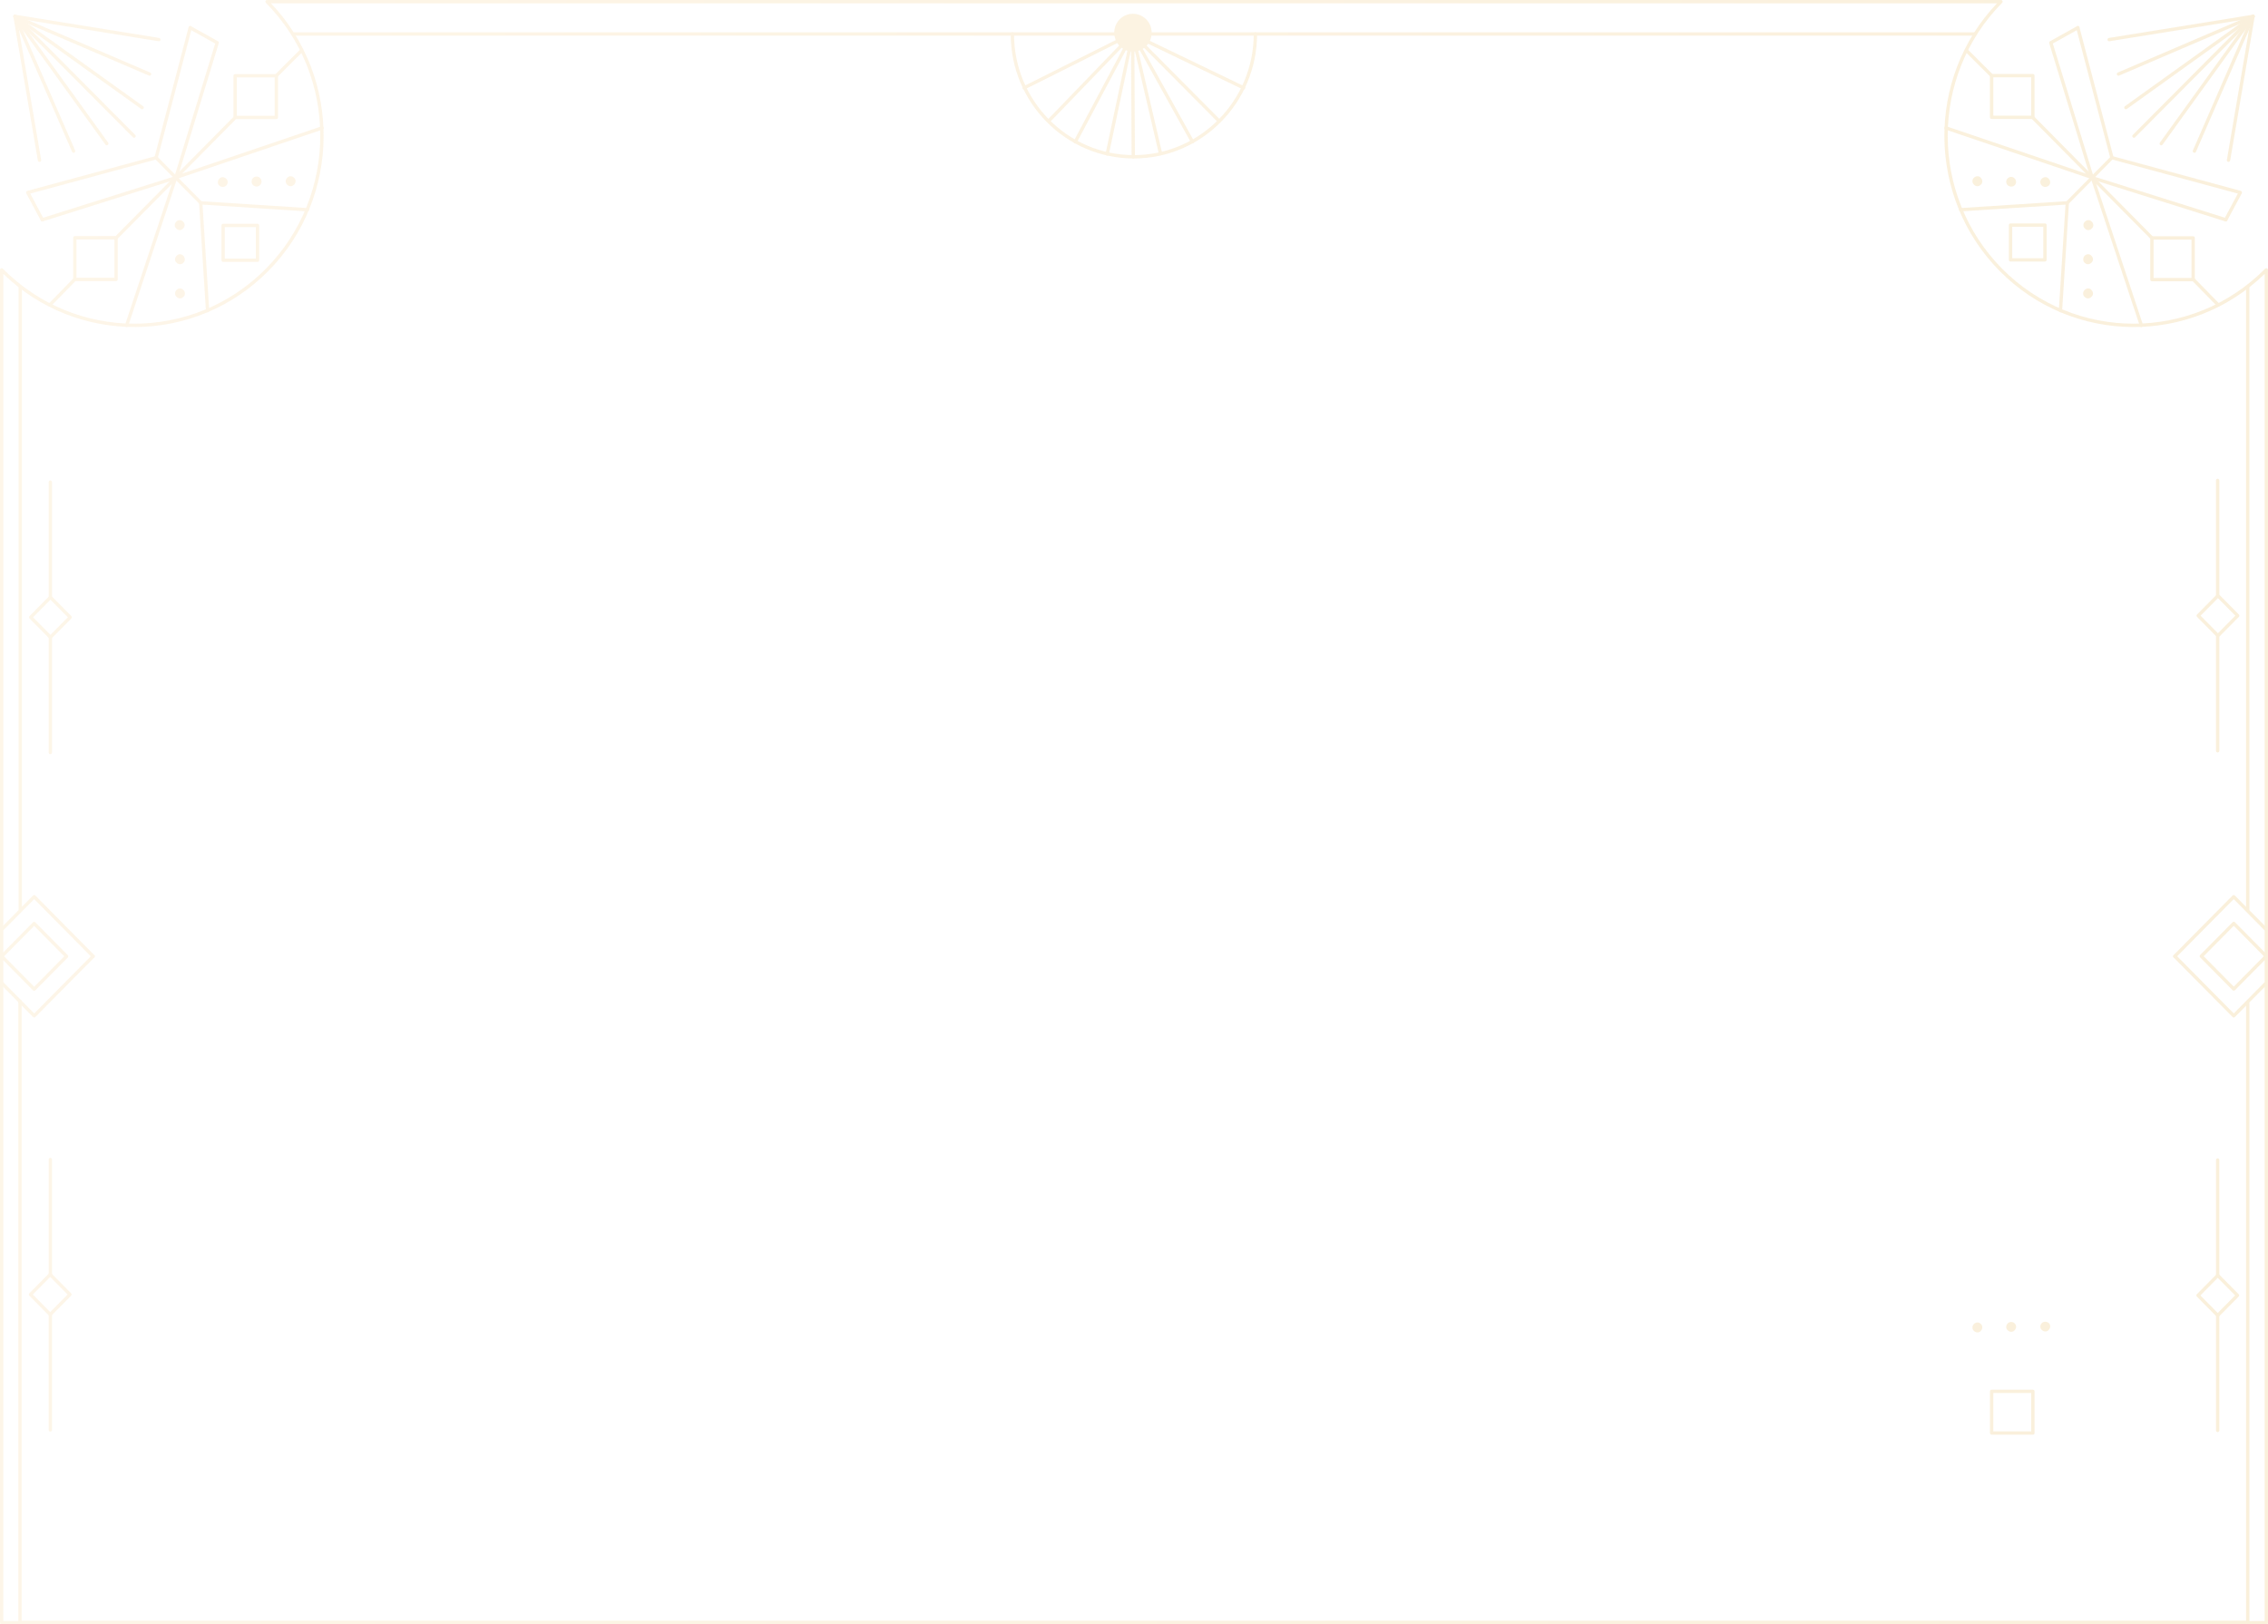 <svg width="1360" height="974" viewBox="0 0 1360 974" fill="none" xmlns="http://www.w3.org/2000/svg">
<g opacity="0.2">
<path fill-rule="evenodd" clip-rule="evenodd" d="M119.672 120.915C119.875 120.711 120.155 120.604 120.442 120.623L184.4 124.756C184.951 124.792 185.368 125.269 185.333 125.823C185.297 126.376 184.822 126.796 184.272 126.76L121.446 122.7L125.465 186.193C125.5 186.746 125.082 187.224 124.531 187.259C123.981 187.294 123.507 186.874 123.472 186.321L119.381 121.689C119.363 121.401 119.469 121.119 119.672 120.915Z" fill="url(#paint0_linear_3849_159763)"/>
<path fill-rule="evenodd" clip-rule="evenodd" d="M155.42 156.026C155.42 156.581 154.973 157.031 154.421 157.031H133.784C133.232 157.031 132.785 156.581 132.785 156.026V135.171C132.785 134.617 133.232 134.167 133.784 134.167H154.421C154.973 134.167 155.42 134.617 155.42 135.171V156.026ZM153.423 155.022V136.176H134.782V155.022H153.423Z" fill="url(#paint1_linear_3849_159763)"/>
<path fill-rule="evenodd" clip-rule="evenodd" d="M114.311 15.627C114.844 15.769 115.163 16.318 115.022 16.854L94.716 94.269L121.086 120.917C121.475 121.31 121.473 121.945 121.082 122.337C120.691 122.728 120.059 122.726 119.67 122.333L92.897 95.278C92.647 95.025 92.549 94.658 92.639 94.314L113.091 16.342C113.232 15.806 113.778 15.486 114.311 15.627Z" fill="url(#paint2_linear_3849_159763)"/>
<path fill-rule="evenodd" clip-rule="evenodd" d="M94.569 94.309C94.713 94.844 94.397 95.395 93.865 95.539L18.108 116.065L26.25 131.295C26.511 131.784 26.329 132.392 25.843 132.655C25.357 132.918 24.752 132.735 24.491 132.246L15.752 115.9C15.608 115.63 15.594 115.309 15.715 115.027C15.836 114.746 16.078 114.535 16.372 114.455L93.345 93.6C93.878 93.456 94.426 93.773 94.569 94.309Z" fill="url(#paint3_linear_3849_159763)"/>
<path fill-rule="evenodd" clip-rule="evenodd" d="M8.296 9.125C8.686 8.733 9.318 8.732 9.708 9.124L81.104 80.896C81.494 81.288 81.494 81.924 81.104 82.316C80.714 82.708 80.082 82.708 79.692 82.316L8.296 10.545C7.906 10.153 7.906 9.517 8.296 9.125Z" fill="url(#paint4_linear_3849_159763)"/>
<path fill-rule="evenodd" clip-rule="evenodd" d="M8.293 9.127C8.638 8.778 9.184 8.731 9.582 9.017L85.812 63.691C86.261 64.013 86.365 64.64 86.045 65.092C85.725 65.543 85.101 65.648 84.652 65.326L13.403 14.224L64.845 85.525C65.168 85.974 65.069 86.602 64.623 86.928C64.177 87.254 63.552 87.154 63.228 86.705L8.194 10.424C7.907 10.026 7.949 9.477 8.293 9.127Z" fill="url(#paint5_linear_3849_159763)"/>
<path fill-rule="evenodd" clip-rule="evenodd" d="M8.293 9.127C8.581 8.835 9.017 8.75 9.394 8.911L90.086 43.481C90.593 43.699 90.829 44.288 90.613 44.799C90.397 45.309 89.81 45.546 89.303 45.329L10.925 11.75L45.057 90.222C45.278 90.73 45.048 91.322 44.542 91.544C44.037 91.766 43.449 91.535 43.227 91.027L8.088 10.237C7.924 9.86 8.005 9.42 8.293 9.127Z" fill="url(#paint6_linear_3849_159763)"/>
<path fill-rule="evenodd" clip-rule="evenodd" d="M8.293 9.128C8.519 8.898 8.842 8.792 9.16 8.843L95.43 22.747C95.975 22.834 96.345 23.349 96.258 23.897C96.171 24.444 95.659 24.817 95.114 24.729L10.222 11.048L24.675 95.903C24.768 96.45 24.403 96.969 23.859 97.063C23.316 97.156 22.799 96.789 22.706 96.242L8.018 10.004C7.964 9.685 8.066 9.359 8.293 9.128Z" fill="url(#paint7_linear_3849_159763)"/>
<path d="M172.431 110.916C171.129 109.976 170.943 108.097 172.059 106.782C172.988 105.467 174.848 105.279 176.149 106.407C177.451 107.346 177.636 109.225 176.521 110.54C175.405 111.855 173.546 112.043 172.431 110.916Z" fill="url(#paint8_linear_3849_159763)"/>
<path d="M153.843 111.855C155.486 111.855 156.818 110.509 156.818 108.849C156.818 107.188 155.486 105.842 153.843 105.842C152.2 105.842 150.868 107.188 150.868 108.849C150.868 110.509 152.2 111.855 153.843 111.855Z" fill="url(#paint9_linear_3849_159763)"/>
<path d="M131.717 111.479C130.415 110.54 130.23 108.661 131.345 107.346C132.275 106.031 134.134 105.843 135.435 106.97C136.737 107.909 136.923 109.788 135.807 111.104C134.878 112.231 133.018 112.419 131.717 111.479Z" fill="url(#paint10_linear_3849_159763)"/>
<path d="M110.165 174.044C109.05 172.729 107.191 172.541 106.075 173.668C104.773 174.796 104.588 176.675 105.703 177.802C106.819 179.117 108.678 179.305 109.794 178.178C111.095 177.238 111.281 175.359 110.165 174.044Z" fill="url(#paint11_linear_3849_159763)"/>
<path d="M110.165 153.565C109.05 152.25 107.191 152.062 106.075 153.189C104.773 154.317 104.588 156.195 105.703 157.323C106.819 158.638 108.678 158.826 109.794 157.698C111.095 156.759 111.095 154.88 110.165 153.565Z" fill="url(#paint12_linear_3849_159763)"/>
<path d="M109.978 133.086C108.863 131.771 107.003 131.583 105.888 132.71C104.586 133.837 104.4 135.716 105.516 136.843C106.631 138.159 108.491 138.347 109.606 137.219C110.908 136.092 111.094 134.401 109.978 133.086Z" fill="url(#paint13_linear_3849_159763)"/>
<path fill-rule="evenodd" clip-rule="evenodd" d="M113.173 16.111C113.44 15.626 114.048 15.451 114.53 15.72L130.706 24.738C131.119 24.969 131.315 25.458 131.176 25.912L106.448 106.702C106.285 107.232 105.727 107.529 105.2 107.366C104.673 107.203 104.377 106.641 104.539 106.111L129.029 26.1L113.562 17.476C113.079 17.207 112.905 16.596 113.173 16.111Z" fill="url(#paint14_linear_3849_159763)"/>
<path fill-rule="evenodd" clip-rule="evenodd" d="M181.323 29.794C181.712 30.188 181.71 30.824 181.318 31.214L166.444 46.057C166.053 46.448 165.42 46.445 165.032 46.052C164.643 45.658 164.646 45.022 165.037 44.632L179.911 29.789C180.303 29.398 180.935 29.401 181.323 29.794Z" fill="url(#paint15_linear_3849_159763)"/>
<path fill-rule="evenodd" clip-rule="evenodd" d="M141.895 69.621C142.286 70.012 142.288 70.648 141.899 71.041L109.191 104.093L192.745 75.769C193.268 75.592 193.834 75.875 194.011 76.4C194.187 76.926 193.906 77.495 193.383 77.672L105.812 107.358C105.373 107.507 104.89 107.332 104.645 106.937C104.401 106.541 104.459 106.028 104.786 105.698L140.483 69.624C140.872 69.231 141.505 69.23 141.895 69.621Z" fill="url(#paint16_linear_3849_159763)"/>
<path fill-rule="evenodd" clip-rule="evenodd" d="M106.266 106.294C106.431 106.823 106.138 107.387 105.612 107.553L25.663 132.729C25.137 132.895 24.577 132.6 24.412 132.071C24.247 131.541 24.54 130.978 25.067 130.812L105.015 105.636C105.541 105.47 106.101 105.765 106.266 106.294Z" fill="url(#paint17_linear_3849_159763)"/>
<path fill-rule="evenodd" clip-rule="evenodd" d="M45.586 166.752C45.979 167.141 45.985 167.777 45.598 168.172L30.91 183.203C30.523 183.598 29.891 183.604 29.498 183.215C29.105 182.827 29.099 182.191 29.486 181.795L44.174 166.765C44.56 166.369 45.193 166.364 45.586 166.752Z" fill="url(#paint18_linear_3849_159763)"/>
<path fill-rule="evenodd" clip-rule="evenodd" d="M105.838 105.74C106.233 105.984 106.408 106.47 106.261 106.912L76.885 195.405C76.71 195.931 76.145 196.215 75.622 196.04C75.099 195.864 74.816 195.295 74.991 194.769L103.019 110.337L70.324 143.376C69.935 143.769 69.303 143.771 68.912 143.38C68.521 142.988 68.52 142.353 68.909 141.96L104.606 105.886C104.933 105.556 105.444 105.495 105.838 105.74Z" fill="url(#paint19_linear_3849_159763)"/>
<path fill-rule="evenodd" clip-rule="evenodd" d="M166.716 70.416C166.716 70.97 166.269 71.42 165.717 71.42H140.989C140.438 71.42 139.991 70.97 139.991 70.416V45.427C139.991 44.873 140.438 44.423 140.989 44.423H165.717C166.269 44.423 166.716 44.873 166.716 45.427V70.416ZM164.719 69.412V46.431H141.988V69.412H164.719Z" fill="url(#paint20_linear_3849_159763)"/>
<path fill-rule="evenodd" clip-rule="evenodd" d="M70.607 167.549C70.607 168.103 70.16 168.553 69.609 168.553H44.88C44.329 168.553 43.882 168.103 43.882 167.549V142.56C43.882 142.006 44.329 141.556 44.88 141.556H69.609C70.16 141.556 70.607 142.006 70.607 142.56V167.549ZM68.61 166.545V143.565H45.879V166.545H68.61Z" fill="url(#paint21_linear_3849_159763)"/>
<path fill-rule="evenodd" clip-rule="evenodd" d="M12.158 171.161C12.709 171.161 13.156 171.611 13.156 172.165V545.393C13.156 545.947 12.709 546.397 12.158 546.397C11.606 546.397 11.159 545.947 11.159 545.393V172.165C11.159 171.611 11.606 171.161 12.158 171.161Z" fill="url(#paint22_linear_3849_159763)"/>
<path fill-rule="evenodd" clip-rule="evenodd" d="M19.781 553.047C20.17 552.654 20.801 552.654 21.19 553.047L40.647 572.709C41.036 573.102 41.036 573.739 40.647 574.132L21.19 593.794C20.801 594.187 20.17 594.187 19.781 593.794L0.324 574.132C-0.065 573.739 -0.065 573.102 0.324 572.709L19.781 553.047ZM20.485 555.182L2.437 573.421L20.485 591.659L38.534 573.421L20.485 555.182Z" fill="url(#paint23_linear_3849_159763)"/>
<path fill-rule="evenodd" clip-rule="evenodd" d="M1340.18 593.727C1339.79 594.12 1339.16 594.12 1338.77 593.727L1319.31 574.065C1318.92 573.672 1318.92 573.035 1319.31 572.642L1338.77 552.98C1339.16 552.587 1339.79 552.587 1340.18 552.98L1359.64 572.642C1360.03 573.035 1360.03 573.672 1359.64 574.065L1340.18 593.727ZM1339.48 591.592L1357.52 573.354L1339.48 555.115L1321.43 573.353L1339.48 591.592Z" fill="url(#paint24_linear_3849_159763)"/>
<path fill-rule="evenodd" clip-rule="evenodd" d="M20.505 536.685C20.771 536.685 21.026 536.792 21.213 536.981L56.539 572.679C56.928 573.072 56.926 573.708 56.535 574.099C56.145 574.49 55.512 574.488 55.123 574.095L20.505 539.113L2.248 557.562C1.859 557.955 1.227 557.956 0.836 557.565C0.445 557.174 0.444 556.538 0.833 556.145L19.797 536.981C19.985 536.792 20.239 536.685 20.505 536.685Z" fill="url(#paint25_linear_3849_159763)"/>
<path fill-rule="evenodd" clip-rule="evenodd" d="M1339.46 610.089C1339.19 610.089 1338.94 609.982 1338.75 609.793L1303.42 574.095C1303.03 573.702 1303.03 573.066 1303.43 572.675C1303.82 572.284 1304.45 572.286 1304.84 572.679L1339.46 607.661L1357.71 589.212C1358.1 588.819 1358.73 588.818 1359.12 589.209C1359.52 589.6 1359.52 590.236 1359.13 590.629L1340.16 609.793C1339.98 609.982 1339.72 610.089 1339.46 610.089Z" fill="url(#paint26_linear_3849_159763)"/>
<path fill-rule="evenodd" clip-rule="evenodd" d="M30.19 381.072C30.741 381.072 31.189 381.522 31.189 382.077V451.217C31.189 451.772 30.741 452.222 30.19 452.222C29.639 452.222 29.191 451.772 29.191 451.217V382.077C29.191 381.522 29.639 381.072 30.19 381.072Z" fill="url(#paint27_linear_3849_159763)"/>
<path fill-rule="evenodd" clip-rule="evenodd" d="M30.19 288.07C30.741 288.07 31.189 288.52 31.189 289.075V358.215C31.189 358.77 30.741 359.22 30.19 359.22C29.639 359.22 29.191 358.77 29.191 358.215V289.075C29.191 288.52 29.639 288.07 30.19 288.07Z" fill="url(#paint28_linear_3849_159763)"/>
<path fill-rule="evenodd" clip-rule="evenodd" d="M29.544 357.454C29.933 357.061 30.564 357.061 30.953 357.454L42.785 369.41C43.174 369.803 43.174 370.441 42.785 370.834L30.953 382.791C30.564 383.184 29.933 383.184 29.544 382.791L17.712 370.834C17.323 370.441 17.323 369.803 17.712 369.41L29.544 357.454ZM30.248 359.589L19.825 370.122L30.248 380.655L40.672 370.122L30.248 359.589Z" fill="url(#paint29_linear_3849_159763)"/>
<path fill-rule="evenodd" clip-rule="evenodd" d="M11.982 599.386C12.534 599.386 12.981 599.835 12.981 600.39L12.981 971.75H1348.05C1348.6 971.75 1349.05 972.199 1349.05 972.754C1349.05 973.308 1348.6 973.758 1348.05 973.758H11.982C11.431 973.758 10.984 973.308 10.984 972.754L10.984 600.39C10.984 599.835 11.431 599.386 11.982 599.386Z" fill="url(#paint30_linear_3849_159763)"/>
<path fill-rule="evenodd" clip-rule="evenodd" d="M56.551 572.675C56.942 573.066 56.944 573.702 56.554 574.095L21.229 609.793C21.041 609.982 20.786 610.089 20.521 610.089C20.255 610.089 20 609.982 19.813 609.793L0.849 590.629C0.46 590.236 0.461 589.6 0.852 589.209C1.243 588.818 1.875 588.819 2.264 589.212L20.521 607.661L55.139 572.679C55.528 572.286 56.16 572.284 56.551 572.675Z" fill="url(#paint31_linear_3849_159763)"/>
<path fill-rule="evenodd" clip-rule="evenodd" d="M1303.41 574.099C1303.02 573.707 1303.01 573.072 1303.4 572.679L1338.73 536.981C1338.92 536.791 1339.17 536.685 1339.44 536.685C1339.7 536.685 1339.96 536.791 1340.14 536.981L1359.11 556.145C1359.5 556.538 1359.5 557.174 1359.11 557.565C1358.71 557.956 1358.08 557.955 1357.69 557.561L1339.44 539.113L1304.82 574.095C1304.43 574.488 1303.8 574.49 1303.41 574.099Z" fill="url(#paint32_linear_3849_159763)"/>
<path fill-rule="evenodd" clip-rule="evenodd" d="M30.19 694.238C30.741 694.238 31.189 694.688 31.189 695.242V764.383C31.189 764.938 30.741 765.387 30.19 765.387C29.639 765.387 29.191 764.938 29.191 764.383V695.242C29.191 694.688 29.639 694.238 30.19 694.238Z" fill="url(#paint33_linear_3849_159763)"/>
<path fill-rule="evenodd" clip-rule="evenodd" d="M30.19 787.24C30.741 787.24 31.189 787.69 31.189 788.244V857.385C31.189 857.94 30.741 858.389 30.19 858.389C29.639 858.389 29.191 857.94 29.191 857.385V788.244C29.191 787.69 29.639 787.24 30.19 787.24Z" fill="url(#paint34_linear_3849_159763)"/>
<path fill-rule="evenodd" clip-rule="evenodd" d="M17.573 776.91C17.184 776.517 17.184 775.88 17.573 775.487L29.406 763.53C29.795 763.137 30.425 763.137 30.814 763.53L42.646 775.487C43.035 775.88 43.035 776.517 42.646 776.91L30.814 788.867C30.425 789.26 29.795 789.26 29.406 788.867L17.573 776.91ZM19.686 776.198L30.11 786.732L40.533 776.198L30.11 765.665L19.686 776.198Z" fill="url(#paint35_linear_3849_159763)"/>
<path fill-rule="evenodd" clip-rule="evenodd" d="M159.229 0.619C159.384 0.244 159.748 0 160.151 0H1199.85C1200.25 0 1200.62 0.244 1200.77 0.619C1200.93 0.993 1200.84 1.425 1200.56 1.712C1157.07 45.661 1157.07 117.175 1200.56 161.124C1244.04 205.07 1314.81 205.07 1358.29 161.124C1358.58 160.835 1359.01 160.749 1359.38 160.904C1359.76 161.059 1360 161.425 1360 161.832H1359C1360 161.832 1360 161.834 1360 161.838V972.996C1360 973.55 1359.55 974 1359 974H1347.55C1347 974 1346.55 973.55 1346.55 972.996C1346.55 972.441 1347 971.992 1347.55 971.992H1358V164.229C1313.61 207.268 1242.85 206.705 1199.14 162.54C1155.44 118.374 1154.88 46.866 1197.48 2.008H162.519C205.118 46.866 204.565 118.374 160.859 162.54C117.154 206.705 46.392 207.268 1.997 164.229V971.992H12.482C13.033 971.992 13.48 972.441 13.48 972.996C13.48 973.55 13.033 974 12.482 974H0.999C0.447 974 0 973.55 0 972.996V161.832C0 161.425 0.244 161.059 0.618 160.904C0.991 160.749 1.421 160.835 1.706 161.124C45.194 205.07 115.955 205.07 159.443 161.124C202.934 117.175 202.934 45.661 159.443 1.712C159.159 1.425 159.074 0.993 159.229 0.619Z" fill="url(#paint36_linear_3849_159763)"/>
<path fill-rule="evenodd" clip-rule="evenodd" d="M1240.35 120.915C1240.55 121.119 1240.66 121.401 1240.64 121.689L1236.55 186.321C1236.51 186.874 1236.04 187.294 1235.49 187.259C1234.94 187.224 1234.52 186.747 1234.56 186.193L1238.58 122.7L1175.75 126.761C1175.2 126.796 1174.72 126.376 1174.69 125.823C1174.65 125.27 1175.07 124.792 1175.62 124.756L1239.58 120.623C1239.87 120.605 1240.15 120.711 1240.35 120.915Z" fill="url(#paint37_linear_3849_159763)"/>
<path fill-rule="evenodd" clip-rule="evenodd" d="M1204.62 134.965C1204.62 134.41 1205.06 133.961 1205.61 133.961H1226.25C1226.8 133.961 1227.25 134.41 1227.25 134.965V155.82C1227.25 156.374 1226.8 156.824 1226.25 156.824H1205.61C1205.06 156.824 1204.62 156.374 1204.62 155.82V134.965ZM1206.61 135.969V154.816H1225.25V135.969H1206.61Z" fill="url(#paint38_linear_3849_159763)"/>
<path fill-rule="evenodd" clip-rule="evenodd" d="M1245.71 15.627C1246.24 15.486 1246.79 15.806 1246.93 16.342L1267.38 94.314C1267.47 94.658 1267.37 95.025 1267.12 95.278L1240.35 122.333C1239.96 122.726 1239.33 122.728 1238.94 122.337C1238.55 121.946 1238.55 121.31 1238.93 120.917L1265.3 94.269L1245 16.854C1244.86 16.318 1245.18 15.769 1245.71 15.627Z" fill="url(#paint39_linear_3849_159763)"/>
<path fill-rule="evenodd" clip-rule="evenodd" d="M1265.45 94.309C1265.59 93.773 1266.14 93.456 1266.67 93.6L1343.65 114.455C1343.94 114.535 1344.18 114.746 1344.31 115.027C1344.43 115.309 1344.41 115.63 1344.27 115.9L1335.53 132.246C1335.27 132.735 1334.66 132.918 1334.18 132.655C1333.69 132.393 1333.51 131.784 1333.77 131.295L1341.91 116.065L1266.16 95.539C1265.62 95.395 1265.31 94.844 1265.45 94.309Z" fill="url(#paint40_linear_3849_159763)"/>
<path fill-rule="evenodd" clip-rule="evenodd" d="M1351.72 9.125C1352.11 9.517 1352.11 10.153 1351.72 10.545L1280.32 82.316C1279.93 82.708 1279.3 82.708 1278.91 82.316C1278.52 81.924 1278.52 81.288 1278.91 80.896L1350.3 9.125C1350.69 8.732 1351.33 8.733 1351.72 9.125Z" fill="url(#paint41_linear_3849_159763)"/>
<path fill-rule="evenodd" clip-rule="evenodd" d="M1351.72 9.128C1352.06 9.477 1352.1 10.026 1351.82 10.424L1296.78 86.705C1296.46 87.154 1295.83 87.254 1295.39 86.928C1294.94 86.602 1294.84 85.974 1295.17 85.525L1346.61 14.224L1275.36 65.326C1274.91 65.648 1274.29 65.543 1273.96 65.092C1273.64 64.64 1273.75 64.013 1274.2 63.691L1350.43 9.017C1350.83 8.731 1351.37 8.778 1351.72 9.128Z" fill="url(#paint42_linear_3849_159763)"/>
<path fill-rule="evenodd" clip-rule="evenodd" d="M1351.72 9.128C1352.01 9.42 1352.09 9.86 1351.93 10.237L1316.79 91.027C1316.56 91.535 1315.98 91.766 1315.47 91.544C1314.97 91.322 1314.74 90.73 1314.96 90.222L1349.09 11.75L1270.71 45.329C1270.2 45.546 1269.62 45.309 1269.4 44.799C1269.18 44.288 1269.42 43.699 1269.93 43.481L1350.62 8.911C1351 8.75 1351.43 8.836 1351.72 9.128Z" fill="url(#paint43_linear_3849_159763)"/>
<path fill-rule="evenodd" clip-rule="evenodd" d="M1351.72 9.128C1351.95 9.358 1352.05 9.685 1352 10.004L1337.31 96.243C1337.21 96.789 1336.7 97.156 1336.15 97.063C1335.61 96.969 1335.25 96.45 1335.34 95.903L1349.79 11.048L1264.9 24.73C1264.36 24.817 1263.84 24.445 1263.76 23.897C1263.67 23.349 1264.04 22.834 1264.58 22.747L1350.85 8.843C1351.17 8.792 1351.49 8.898 1351.72 9.128Z" fill="url(#paint44_linear_3849_159763)"/>
<path d="M1187.58 110.916C1188.88 109.976 1189.07 108.097 1187.95 106.782C1187.02 105.467 1185.16 105.279 1183.86 106.407C1182.56 107.346 1182.37 109.225 1183.49 110.54C1184.6 111.855 1186.46 112.043 1187.58 110.916Z" fill="url(#paint45_linear_3849_159763)"/>
<path d="M1207.84 111.292C1209.14 110.352 1209.33 108.473 1208.21 107.158C1207.1 105.843 1205.43 105.655 1204.12 106.782C1202.82 107.722 1202.64 109.601 1203.75 110.916C1204.87 112.043 1206.73 112.231 1207.84 111.292Z" fill="url(#paint46_linear_3849_159763)"/>
<path d="M1228.29 111.479C1229.59 110.54 1229.78 108.661 1228.66 107.346C1227.74 106.031 1225.88 105.843 1224.57 106.97C1223.27 107.91 1223.09 109.788 1224.2 111.104C1225.13 112.231 1226.99 112.419 1228.29 111.479Z" fill="url(#paint47_linear_3849_159763)"/>
<path d="M1249.86 174.044C1250.97 172.729 1252.83 172.541 1253.95 173.669C1255.25 174.796 1255.43 176.675 1254.32 177.802C1253.2 179.117 1251.34 179.305 1250.23 178.178C1248.93 177.238 1248.74 175.359 1249.86 174.044Z" fill="url(#paint48_linear_3849_159763)"/>
<path d="M1249.85 153.565C1250.97 152.25 1252.83 152.062 1253.95 153.189C1255.25 154.317 1255.43 156.195 1254.32 157.323C1253.2 158.638 1251.34 158.826 1250.23 157.699C1248.93 156.759 1248.93 154.88 1249.85 153.565Z" fill="url(#paint49_linear_3849_159763)"/>
<path d="M1250.04 133.086C1251.16 131.771 1253.02 131.583 1254.13 132.71C1255.44 133.837 1255.62 135.716 1254.51 136.843C1253.39 138.159 1251.53 138.347 1250.42 137.219C1249.11 136.092 1248.93 134.401 1250.04 133.086Z" fill="url(#paint50_linear_3849_159763)"/>
<path fill-rule="evenodd" clip-rule="evenodd" d="M1246.82 16.111C1247.09 16.596 1246.92 17.208 1246.43 17.477L1230.97 26.1L1255.46 106.111C1255.62 106.641 1255.32 107.203 1254.8 107.366C1254.27 107.529 1253.71 107.232 1253.55 106.702L1228.82 25.912C1228.68 25.458 1228.88 24.969 1229.29 24.739L1245.46 15.72C1245.95 15.451 1246.56 15.627 1246.82 16.111Z" fill="url(#paint51_linear_3849_159763)"/>
<path fill-rule="evenodd" clip-rule="evenodd" d="M1178.69 29.794C1179.08 29.401 1179.71 29.398 1180.11 29.789L1194.98 44.632C1195.37 45.022 1195.37 45.658 1194.99 46.052C1194.6 46.446 1193.96 46.448 1193.57 46.057L1178.7 31.215C1178.31 30.824 1178.31 30.188 1178.69 29.794Z" fill="url(#paint52_linear_3849_159763)"/>
<path fill-rule="evenodd" clip-rule="evenodd" d="M1218.11 69.621C1218.5 69.23 1219.13 69.232 1219.52 69.625L1255.22 105.698C1255.55 106.028 1255.6 106.541 1255.36 106.937C1255.11 107.332 1254.63 107.507 1254.19 107.358L1166.62 77.672C1166.1 77.495 1165.82 76.926 1165.99 76.4C1166.17 75.875 1166.74 75.592 1167.26 75.769L1250.81 104.093L1218.11 71.041C1217.72 70.648 1217.72 70.012 1218.11 69.621Z" fill="url(#paint53_linear_3849_159763)"/>
<path fill-rule="evenodd" clip-rule="evenodd" d="M1253.75 106.294C1253.91 105.765 1254.47 105.47 1255 105.636L1334.95 130.812C1335.47 130.978 1335.77 131.542 1335.6 132.071C1335.44 132.6 1334.88 132.895 1334.35 132.729L1254.4 107.553C1253.88 107.387 1253.58 106.824 1253.75 106.294Z" fill="url(#paint54_linear_3849_159763)"/>
<path fill-rule="evenodd" clip-rule="evenodd" d="M1314.42 166.752C1314.81 166.364 1315.45 166.369 1315.83 166.765L1330.52 181.795C1330.91 182.191 1330.9 182.827 1330.51 183.215C1330.12 183.604 1329.48 183.598 1329.1 183.203L1314.41 168.172C1314.02 167.777 1314.03 167.141 1314.42 166.752Z" fill="url(#paint55_linear_3849_159763)"/>
<path fill-rule="evenodd" clip-rule="evenodd" d="M1254.18 105.74C1254.57 105.495 1255.08 105.556 1255.41 105.886L1291.11 141.96C1291.5 142.353 1291.49 142.989 1291.1 143.38C1290.71 143.771 1290.08 143.769 1289.69 143.376L1257 110.337L1285.03 194.769C1285.2 195.295 1284.92 195.864 1284.39 196.04C1283.87 196.215 1283.31 195.931 1283.13 195.405L1253.75 106.912C1253.61 106.47 1253.78 105.984 1254.18 105.74Z" fill="url(#paint56_linear_3849_159763)"/>
<path fill-rule="evenodd" clip-rule="evenodd" d="M1193.27 45.344C1193.27 44.79 1193.72 44.34 1194.27 44.34H1219C1219.55 44.34 1220 44.79 1220 45.344V70.333C1220 70.888 1219.55 71.337 1219 71.337H1194.27C1193.72 71.337 1193.27 70.888 1193.27 70.333V45.344ZM1195.27 46.349V69.329H1218V46.349H1195.27Z" fill="url(#paint57_linear_3849_159763)"/>
<path fill-rule="evenodd" clip-rule="evenodd" d="M1289.4 142.668C1289.4 142.113 1289.84 141.664 1290.4 141.664H1315.12C1315.68 141.664 1316.12 142.113 1316.12 142.668V167.656C1316.12 168.211 1315.68 168.661 1315.12 168.661H1290.4C1289.84 168.661 1289.4 168.211 1289.4 167.656V142.668ZM1291.39 143.672V166.652H1314.12V143.672H1291.39Z" fill="url(#paint58_linear_3849_159763)"/>
<path fill-rule="evenodd" clip-rule="evenodd" d="M1347.84 171.161C1348.39 171.161 1348.84 171.611 1348.84 172.166V545.393C1348.84 545.947 1348.39 546.397 1347.84 546.397C1347.29 546.397 1346.84 545.947 1346.84 545.393V172.166C1346.84 171.611 1347.29 171.161 1347.84 171.161Z" fill="url(#paint59_linear_3849_159763)"/>
<path fill-rule="evenodd" clip-rule="evenodd" d="M1329.81 380.063C1330.36 380.063 1330.81 380.513 1330.81 381.067V450.208C1330.81 450.763 1330.36 451.212 1329.81 451.212C1329.26 451.212 1328.81 450.763 1328.81 450.208V381.067C1328.81 380.513 1329.26 380.063 1329.81 380.063Z" fill="url(#paint60_linear_3849_159763)"/>
<path fill-rule="evenodd" clip-rule="evenodd" d="M1329.81 287.061C1330.36 287.061 1330.81 287.511 1330.81 288.065V357.206C1330.81 357.761 1330.36 358.21 1329.81 358.21C1329.26 358.21 1328.81 357.761 1328.81 357.206V288.065C1328.81 287.511 1329.26 287.061 1329.81 287.061Z" fill="url(#paint61_linear_3849_159763)"/>
<path fill-rule="evenodd" clip-rule="evenodd" d="M1342.52 368.457C1342.91 368.85 1342.91 369.488 1342.52 369.881L1330.69 381.838C1330.3 382.231 1329.67 382.231 1329.28 381.838L1317.45 369.881C1317.06 369.488 1317.06 368.85 1317.45 368.457L1329.28 356.501C1329.67 356.108 1330.3 356.108 1330.69 356.501L1342.52 368.457ZM1340.41 369.169L1329.99 358.636L1319.56 369.169L1329.99 379.702L1340.41 369.169Z" fill="url(#paint62_linear_3849_159763)"/>
<path d="M1187.59 793.683C1188.89 794.622 1189.07 796.501 1187.96 797.816C1187.03 799.131 1185.17 799.319 1183.87 798.192C1182.57 797.252 1182.38 795.373 1183.5 794.058C1184.61 792.743 1186.47 792.555 1187.59 793.683Z" fill="url(#paint63_linear_3849_159763)"/>
<path d="M1207.85 793.306C1209.15 794.246 1209.34 796.125 1208.22 797.44C1207.29 798.755 1205.43 798.943 1204.13 797.816C1202.83 796.876 1202.64 794.997 1203.76 793.682C1204.88 792.367 1206.73 792.367 1207.85 793.306Z" fill="url(#paint64_linear_3849_159763)"/>
<path d="M1228.3 793.119C1229.6 794.058 1229.79 795.937 1228.67 797.252C1227.74 798.567 1225.88 798.755 1224.58 797.628C1223.28 796.689 1223.09 794.81 1224.21 793.495C1225.14 792.367 1227 792.179 1228.3 793.119Z" fill="url(#paint65_linear_3849_159763)"/>
<path fill-rule="evenodd" clip-rule="evenodd" d="M1193.28 834.265C1193.28 833.711 1193.73 833.261 1194.28 833.261H1219.01C1219.56 833.261 1220.01 833.711 1220.01 834.265V859.254C1220.01 859.808 1219.56 860.258 1219.01 860.258H1194.28C1193.73 860.258 1193.28 859.808 1193.28 859.254V834.265ZM1195.28 835.269V858.25H1218.01V835.269H1195.28Z" fill="url(#paint66_linear_3849_159763)"/>
<path fill-rule="evenodd" clip-rule="evenodd" d="M1347.85 600.378C1348.4 600.378 1348.84 600.827 1348.84 601.382V972.609C1348.84 973.163 1348.4 973.613 1347.85 973.613C1347.29 973.613 1346.85 973.163 1346.85 972.609V601.382C1346.85 600.827 1347.29 600.378 1347.85 600.378Z" fill="url(#paint67_linear_3849_159763)"/>
<path fill-rule="evenodd" clip-rule="evenodd" d="M1329.82 694.553C1330.37 694.553 1330.82 695.002 1330.82 695.557V764.698C1330.82 765.252 1330.37 765.702 1329.82 765.702C1329.27 765.702 1328.82 765.252 1328.82 764.698V695.557C1328.82 695.002 1329.27 694.553 1329.82 694.553Z" fill="url(#paint68_linear_3849_159763)"/>
<path fill-rule="evenodd" clip-rule="evenodd" d="M1329.82 787.555C1330.37 787.555 1330.82 788.004 1330.82 788.559V857.7C1330.82 858.255 1330.37 858.704 1329.82 858.704C1329.27 858.704 1328.82 858.255 1328.82 857.7V788.559C1328.82 788.004 1329.27 787.555 1329.82 787.555Z" fill="url(#paint69_linear_3849_159763)"/>
<path fill-rule="evenodd" clip-rule="evenodd" d="M1330.57 789.404C1330.18 789.797 1329.55 789.797 1329.16 789.404L1317.33 777.447C1316.94 777.054 1316.94 776.417 1317.33 776.024L1329.16 764.067C1329.55 763.674 1330.18 763.674 1330.57 764.067L1342.4 776.024C1342.79 776.417 1342.79 777.054 1342.4 777.447L1330.57 789.404ZM1329.86 787.269L1340.29 776.736L1329.86 766.202L1319.44 776.736L1329.86 787.269Z" fill="url(#paint70_linear_3849_159763)"/>
<path fill-rule="evenodd" clip-rule="evenodd" d="M175.515 20.356C175.515 19.802 175.962 19.352 176.514 19.352H1184.26C1184.81 19.352 1185.26 19.802 1185.26 20.356C1185.26 20.911 1184.81 21.36 1184.26 21.36H176.514C175.962 21.36 175.515 20.911 175.515 20.356Z" fill="url(#paint71_linear_3849_159763)"/>
<path fill-rule="evenodd" clip-rule="evenodd" d="M607.055 19.352C607.606 19.352 608.053 19.802 608.053 20.356C608.053 60.575 640.327 93.002 679.926 93.002C719.523 93.002 751.799 60.389 751.799 20.356C751.799 19.802 752.246 19.352 752.797 19.352C753.349 19.352 753.796 19.802 753.796 20.356C753.796 61.489 720.636 95.011 679.926 95.011C639.218 95.011 606.056 61.678 606.056 20.356C606.056 19.802 606.503 19.352 607.055 19.352Z" fill="url(#paint72_linear_3849_159763)"/>
<path fill-rule="evenodd" clip-rule="evenodd" d="M679.183 19.352C679.734 19.349 680.184 19.797 680.186 20.351L680.558 94.001C680.561 94.556 680.116 95.008 679.565 95.01C679.013 95.013 678.564 94.566 678.561 94.011L678.189 20.361C678.187 19.807 678.631 19.355 679.183 19.352Z" fill="url(#paint73_linear_3849_159763)"/>
<path fill-rule="evenodd" clip-rule="evenodd" d="M679.177 19.352C679.644 19.347 680.052 19.669 680.159 20.127L696.89 91.898C697.015 92.438 696.682 92.979 696.145 93.105C695.608 93.232 695.071 92.897 694.945 92.357L679.233 24.956L664.92 92.525C664.805 93.067 664.275 93.413 663.735 93.297C663.196 93.182 662.852 92.649 662.967 92.106L678.21 20.147C678.307 19.687 678.709 19.357 679.177 19.352Z" fill="url(#paint74_linear_3849_159763)"/>
<path fill-rule="evenodd" clip-rule="evenodd" d="M679.173 19.352C679.538 19.349 679.876 19.546 680.054 19.867L715.932 84.499C716.2 84.983 716.028 85.594 715.546 85.865C715.065 86.135 714.457 85.962 714.188 85.477L679.2 22.45L645.671 85.462C645.411 85.951 644.806 86.135 644.32 85.873C643.833 85.612 643.65 85.003 643.91 84.514L678.301 19.883C678.473 19.559 678.808 19.355 679.173 19.352Z" fill="url(#paint75_linear_3849_159763)"/>
<path fill-rule="evenodd" clip-rule="evenodd" d="M678.179 19.457C678.454 19.32 678.778 19.317 679.055 19.451L746.164 51.767C746.661 52.006 746.872 52.606 746.633 53.106C746.395 53.606 745.799 53.817 745.302 53.578L678.633 21.474L614.563 53.571C614.07 53.818 613.47 53.616 613.224 53.12C612.978 52.623 613.179 52.021 613.673 51.773L678.179 19.457Z" fill="url(#paint76_linear_3849_159763)"/>
<path fill-rule="evenodd" clip-rule="evenodd" d="M679.177 19.352C679.444 19.35 679.701 19.456 679.89 19.647L731.197 71.315C731.587 71.707 731.586 72.343 731.196 72.735C730.806 73.126 730.174 73.126 729.784 72.734L679.194 21.788L630.08 72.723C629.696 73.121 629.064 73.131 628.668 72.745C628.272 72.359 628.262 71.723 628.646 71.325L678.466 19.657C678.653 19.464 678.909 19.354 679.177 19.352Z" fill="url(#paint77_linear_3849_159763)"/>
<path d="M689.589 19.605C689.589 13.78 684.942 9.271 679.365 9.271C673.602 9.271 669.141 13.968 669.141 19.605C669.141 25.241 673.788 29.938 679.365 29.938C684.942 29.938 689.589 25.429 689.589 19.605Z" fill="url(#paint78_linear_3849_159763)"/>
<path fill-rule="evenodd" clip-rule="evenodd" d="M668.142 19.605C668.142 13.43 673.034 8.267 679.365 8.267C685.486 8.267 690.588 13.219 690.588 19.605C690.588 25.991 685.486 30.942 679.365 30.942C673.232 30.942 668.142 25.791 668.142 19.605ZM679.365 10.275C674.17 10.275 670.139 14.506 670.139 19.605C670.139 24.691 674.344 28.934 679.365 28.934C684.398 28.934 688.591 24.867 688.591 19.605C688.591 14.342 684.398 10.275 679.365 10.275Z" fill="url(#paint79_linear_3849_159763)"/>
</g>
<defs>
<linearGradient id="paint0_linear_3849_159763" x1="0" y1="0" x2="1677.01" y2="138.478" gradientUnits="userSpaceOnUse">
<stop stop-color="#F8D190"/>
<stop offset="1" stop-color="#E2AD3E"/>
</linearGradient>
<linearGradient id="paint1_linear_3849_159763" x1="0" y1="0" x2="1677.01" y2="138.478" gradientUnits="userSpaceOnUse">
<stop stop-color="#F8D190"/>
<stop offset="1" stop-color="#E2AD3E"/>
</linearGradient>
<linearGradient id="paint2_linear_3849_159763" x1="0" y1="0" x2="1677.01" y2="138.478" gradientUnits="userSpaceOnUse">
<stop stop-color="#F8D190"/>
<stop offset="1" stop-color="#E2AD3E"/>
</linearGradient>
<linearGradient id="paint3_linear_3849_159763" x1="0" y1="0" x2="1677.01" y2="138.478" gradientUnits="userSpaceOnUse">
<stop stop-color="#F8D190"/>
<stop offset="1" stop-color="#E2AD3E"/>
</linearGradient>
<linearGradient id="paint4_linear_3849_159763" x1="0" y1="0" x2="1677.01" y2="138.478" gradientUnits="userSpaceOnUse">
<stop stop-color="#F8D190"/>
<stop offset="1" stop-color="#E2AD3E"/>
</linearGradient>
<linearGradient id="paint5_linear_3849_159763" x1="0" y1="0" x2="1677.01" y2="138.478" gradientUnits="userSpaceOnUse">
<stop stop-color="#F8D190"/>
<stop offset="1" stop-color="#E2AD3E"/>
</linearGradient>
<linearGradient id="paint6_linear_3849_159763" x1="0" y1="0" x2="1677.01" y2="138.478" gradientUnits="userSpaceOnUse">
<stop stop-color="#F8D190"/>
<stop offset="1" stop-color="#E2AD3E"/>
</linearGradient>
<linearGradient id="paint7_linear_3849_159763" x1="0" y1="0" x2="1677.01" y2="138.478" gradientUnits="userSpaceOnUse">
<stop stop-color="#F8D190"/>
<stop offset="1" stop-color="#E2AD3E"/>
</linearGradient>
<linearGradient id="paint8_linear_3849_159763" x1="0" y1="0" x2="1677.01" y2="138.478" gradientUnits="userSpaceOnUse">
<stop stop-color="#F8D190"/>
<stop offset="1" stop-color="#E2AD3E"/>
</linearGradient>
<linearGradient id="paint9_linear_3849_159763" x1="0" y1="0" x2="1677.01" y2="138.478" gradientUnits="userSpaceOnUse">
<stop stop-color="#F8D190"/>
<stop offset="1" stop-color="#E2AD3E"/>
</linearGradient>
<linearGradient id="paint10_linear_3849_159763" x1="0" y1="0" x2="1677.01" y2="138.478" gradientUnits="userSpaceOnUse">
<stop stop-color="#F8D190"/>
<stop offset="1" stop-color="#E2AD3E"/>
</linearGradient>
<linearGradient id="paint11_linear_3849_159763" x1="0" y1="0" x2="1677.01" y2="138.478" gradientUnits="userSpaceOnUse">
<stop stop-color="#F8D190"/>
<stop offset="1" stop-color="#E2AD3E"/>
</linearGradient>
<linearGradient id="paint12_linear_3849_159763" x1="0" y1="0" x2="1677.01" y2="138.478" gradientUnits="userSpaceOnUse">
<stop stop-color="#F8D190"/>
<stop offset="1" stop-color="#E2AD3E"/>
</linearGradient>
<linearGradient id="paint13_linear_3849_159763" x1="0" y1="0" x2="1677.01" y2="138.478" gradientUnits="userSpaceOnUse">
<stop stop-color="#F8D190"/>
<stop offset="1" stop-color="#E2AD3E"/>
</linearGradient>
<linearGradient id="paint14_linear_3849_159763" x1="0" y1="0" x2="1677.01" y2="138.478" gradientUnits="userSpaceOnUse">
<stop stop-color="#F8D190"/>
<stop offset="1" stop-color="#E2AD3E"/>
</linearGradient>
<linearGradient id="paint15_linear_3849_159763" x1="0" y1="0" x2="1677.01" y2="138.478" gradientUnits="userSpaceOnUse">
<stop stop-color="#F8D190"/>
<stop offset="1" stop-color="#E2AD3E"/>
</linearGradient>
<linearGradient id="paint16_linear_3849_159763" x1="0" y1="0" x2="1677.01" y2="138.478" gradientUnits="userSpaceOnUse">
<stop stop-color="#F8D190"/>
<stop offset="1" stop-color="#E2AD3E"/>
</linearGradient>
<linearGradient id="paint17_linear_3849_159763" x1="0" y1="0" x2="1677.01" y2="138.478" gradientUnits="userSpaceOnUse">
<stop stop-color="#F8D190"/>
<stop offset="1" stop-color="#E2AD3E"/>
</linearGradient>
<linearGradient id="paint18_linear_3849_159763" x1="0" y1="0" x2="1677.01" y2="138.478" gradientUnits="userSpaceOnUse">
<stop stop-color="#F8D190"/>
<stop offset="1" stop-color="#E2AD3E"/>
</linearGradient>
<linearGradient id="paint19_linear_3849_159763" x1="0" y1="0" x2="1677.01" y2="138.478" gradientUnits="userSpaceOnUse">
<stop stop-color="#F8D190"/>
<stop offset="1" stop-color="#E2AD3E"/>
</linearGradient>
<linearGradient id="paint20_linear_3849_159763" x1="0" y1="0" x2="1677.01" y2="138.478" gradientUnits="userSpaceOnUse">
<stop stop-color="#F8D190"/>
<stop offset="1" stop-color="#E2AD3E"/>
</linearGradient>
<linearGradient id="paint21_linear_3849_159763" x1="0" y1="0" x2="1677.01" y2="138.478" gradientUnits="userSpaceOnUse">
<stop stop-color="#F8D190"/>
<stop offset="1" stop-color="#E2AD3E"/>
</linearGradient>
<linearGradient id="paint22_linear_3849_159763" x1="0" y1="0" x2="1677.01" y2="138.478" gradientUnits="userSpaceOnUse">
<stop stop-color="#F8D190"/>
<stop offset="1" stop-color="#E2AD3E"/>
</linearGradient>
<linearGradient id="paint23_linear_3849_159763" x1="0" y1="0" x2="1677.01" y2="138.478" gradientUnits="userSpaceOnUse">
<stop stop-color="#F8D190"/>
<stop offset="1" stop-color="#E2AD3E"/>
</linearGradient>
<linearGradient id="paint24_linear_3849_159763" x1="0" y1="0" x2="1677.01" y2="138.478" gradientUnits="userSpaceOnUse">
<stop stop-color="#F8D190"/>
<stop offset="1" stop-color="#E2AD3E"/>
</linearGradient>
<linearGradient id="paint25_linear_3849_159763" x1="0" y1="0" x2="1677.01" y2="138.478" gradientUnits="userSpaceOnUse">
<stop stop-color="#F8D190"/>
<stop offset="1" stop-color="#E2AD3E"/>
</linearGradient>
<linearGradient id="paint26_linear_3849_159763" x1="0" y1="0" x2="1677.01" y2="138.478" gradientUnits="userSpaceOnUse">
<stop stop-color="#F8D190"/>
<stop offset="1" stop-color="#E2AD3E"/>
</linearGradient>
<linearGradient id="paint27_linear_3849_159763" x1="0" y1="0" x2="1677.01" y2="138.478" gradientUnits="userSpaceOnUse">
<stop stop-color="#F8D190"/>
<stop offset="1" stop-color="#E2AD3E"/>
</linearGradient>
<linearGradient id="paint28_linear_3849_159763" x1="0" y1="0" x2="1677.01" y2="138.478" gradientUnits="userSpaceOnUse">
<stop stop-color="#F8D190"/>
<stop offset="1" stop-color="#E2AD3E"/>
</linearGradient>
<linearGradient id="paint29_linear_3849_159763" x1="0" y1="0" x2="1677.01" y2="138.478" gradientUnits="userSpaceOnUse">
<stop stop-color="#F8D190"/>
<stop offset="1" stop-color="#E2AD3E"/>
</linearGradient>
<linearGradient id="paint30_linear_3849_159763" x1="0" y1="0" x2="1677.01" y2="138.478" gradientUnits="userSpaceOnUse">
<stop stop-color="#F8D190"/>
<stop offset="1" stop-color="#E2AD3E"/>
</linearGradient>
<linearGradient id="paint31_linear_3849_159763" x1="0" y1="0" x2="1677.01" y2="138.478" gradientUnits="userSpaceOnUse">
<stop stop-color="#F8D190"/>
<stop offset="1" stop-color="#E2AD3E"/>
</linearGradient>
<linearGradient id="paint32_linear_3849_159763" x1="0" y1="0" x2="1677.01" y2="138.478" gradientUnits="userSpaceOnUse">
<stop stop-color="#F8D190"/>
<stop offset="1" stop-color="#E2AD3E"/>
</linearGradient>
<linearGradient id="paint33_linear_3849_159763" x1="0" y1="0" x2="1677.01" y2="138.478" gradientUnits="userSpaceOnUse">
<stop stop-color="#F8D190"/>
<stop offset="1" stop-color="#E2AD3E"/>
</linearGradient>
<linearGradient id="paint34_linear_3849_159763" x1="0" y1="0" x2="1677.01" y2="138.478" gradientUnits="userSpaceOnUse">
<stop stop-color="#F8D190"/>
<stop offset="1" stop-color="#E2AD3E"/>
</linearGradient>
<linearGradient id="paint35_linear_3849_159763" x1="0" y1="0" x2="1677.01" y2="138.478" gradientUnits="userSpaceOnUse">
<stop stop-color="#F8D190"/>
<stop offset="1" stop-color="#E2AD3E"/>
</linearGradient>
<linearGradient id="paint36_linear_3849_159763" x1="0" y1="0" x2="1677.01" y2="138.478" gradientUnits="userSpaceOnUse">
<stop stop-color="#F8D190"/>
<stop offset="1" stop-color="#E2AD3E"/>
</linearGradient>
<linearGradient id="paint37_linear_3849_159763" x1="0" y1="0" x2="1677.01" y2="138.478" gradientUnits="userSpaceOnUse">
<stop stop-color="#F8D190"/>
<stop offset="1" stop-color="#E2AD3E"/>
</linearGradient>
<linearGradient id="paint38_linear_3849_159763" x1="0" y1="0" x2="1677.01" y2="138.478" gradientUnits="userSpaceOnUse">
<stop stop-color="#F8D190"/>
<stop offset="1" stop-color="#E2AD3E"/>
</linearGradient>
<linearGradient id="paint39_linear_3849_159763" x1="0" y1="0" x2="1677.01" y2="138.478" gradientUnits="userSpaceOnUse">
<stop stop-color="#F8D190"/>
<stop offset="1" stop-color="#E2AD3E"/>
</linearGradient>
<linearGradient id="paint40_linear_3849_159763" x1="0" y1="0" x2="1677.01" y2="138.478" gradientUnits="userSpaceOnUse">
<stop stop-color="#F8D190"/>
<stop offset="1" stop-color="#E2AD3E"/>
</linearGradient>
<linearGradient id="paint41_linear_3849_159763" x1="0" y1="0" x2="1677.01" y2="138.478" gradientUnits="userSpaceOnUse">
<stop stop-color="#F8D190"/>
<stop offset="1" stop-color="#E2AD3E"/>
</linearGradient>
<linearGradient id="paint42_linear_3849_159763" x1="0" y1="0" x2="1677.01" y2="138.478" gradientUnits="userSpaceOnUse">
<stop stop-color="#F8D190"/>
<stop offset="1" stop-color="#E2AD3E"/>
</linearGradient>
<linearGradient id="paint43_linear_3849_159763" x1="0" y1="0" x2="1677.01" y2="138.478" gradientUnits="userSpaceOnUse">
<stop stop-color="#F8D190"/>
<stop offset="1" stop-color="#E2AD3E"/>
</linearGradient>
<linearGradient id="paint44_linear_3849_159763" x1="0" y1="0" x2="1677.01" y2="138.478" gradientUnits="userSpaceOnUse">
<stop stop-color="#F8D190"/>
<stop offset="1" stop-color="#E2AD3E"/>
</linearGradient>
<linearGradient id="paint45_linear_3849_159763" x1="0" y1="0" x2="1677.01" y2="138.478" gradientUnits="userSpaceOnUse">
<stop stop-color="#F8D190"/>
<stop offset="1" stop-color="#E2AD3E"/>
</linearGradient>
<linearGradient id="paint46_linear_3849_159763" x1="0" y1="0" x2="1677.01" y2="138.478" gradientUnits="userSpaceOnUse">
<stop stop-color="#F8D190"/>
<stop offset="1" stop-color="#E2AD3E"/>
</linearGradient>
<linearGradient id="paint47_linear_3849_159763" x1="0" y1="0" x2="1677.01" y2="138.478" gradientUnits="userSpaceOnUse">
<stop stop-color="#F8D190"/>
<stop offset="1" stop-color="#E2AD3E"/>
</linearGradient>
<linearGradient id="paint48_linear_3849_159763" x1="0" y1="0" x2="1677.01" y2="138.478" gradientUnits="userSpaceOnUse">
<stop stop-color="#F8D190"/>
<stop offset="1" stop-color="#E2AD3E"/>
</linearGradient>
<linearGradient id="paint49_linear_3849_159763" x1="0" y1="0" x2="1677.01" y2="138.478" gradientUnits="userSpaceOnUse">
<stop stop-color="#F8D190"/>
<stop offset="1" stop-color="#E2AD3E"/>
</linearGradient>
<linearGradient id="paint50_linear_3849_159763" x1="0" y1="0" x2="1677.01" y2="138.478" gradientUnits="userSpaceOnUse">
<stop stop-color="#F8D190"/>
<stop offset="1" stop-color="#E2AD3E"/>
</linearGradient>
<linearGradient id="paint51_linear_3849_159763" x1="0" y1="0" x2="1677.01" y2="138.478" gradientUnits="userSpaceOnUse">
<stop stop-color="#F8D190"/>
<stop offset="1" stop-color="#E2AD3E"/>
</linearGradient>
<linearGradient id="paint52_linear_3849_159763" x1="0" y1="0" x2="1677.01" y2="138.478" gradientUnits="userSpaceOnUse">
<stop stop-color="#F8D190"/>
<stop offset="1" stop-color="#E2AD3E"/>
</linearGradient>
<linearGradient id="paint53_linear_3849_159763" x1="0" y1="0" x2="1677.01" y2="138.478" gradientUnits="userSpaceOnUse">
<stop stop-color="#F8D190"/>
<stop offset="1" stop-color="#E2AD3E"/>
</linearGradient>
<linearGradient id="paint54_linear_3849_159763" x1="0" y1="0" x2="1677.01" y2="138.478" gradientUnits="userSpaceOnUse">
<stop stop-color="#F8D190"/>
<stop offset="1" stop-color="#E2AD3E"/>
</linearGradient>
<linearGradient id="paint55_linear_3849_159763" x1="0" y1="0" x2="1677.01" y2="138.478" gradientUnits="userSpaceOnUse">
<stop stop-color="#F8D190"/>
<stop offset="1" stop-color="#E2AD3E"/>
</linearGradient>
<linearGradient id="paint56_linear_3849_159763" x1="0" y1="0" x2="1677.01" y2="138.478" gradientUnits="userSpaceOnUse">
<stop stop-color="#F8D190"/>
<stop offset="1" stop-color="#E2AD3E"/>
</linearGradient>
<linearGradient id="paint57_linear_3849_159763" x1="0" y1="0" x2="1677.01" y2="138.478" gradientUnits="userSpaceOnUse">
<stop stop-color="#F8D190"/>
<stop offset="1" stop-color="#E2AD3E"/>
</linearGradient>
<linearGradient id="paint58_linear_3849_159763" x1="0" y1="0" x2="1677.01" y2="138.478" gradientUnits="userSpaceOnUse">
<stop stop-color="#F8D190"/>
<stop offset="1" stop-color="#E2AD3E"/>
</linearGradient>
<linearGradient id="paint59_linear_3849_159763" x1="0" y1="0" x2="1677.01" y2="138.478" gradientUnits="userSpaceOnUse">
<stop stop-color="#F8D190"/>
<stop offset="1" stop-color="#E2AD3E"/>
</linearGradient>
<linearGradient id="paint60_linear_3849_159763" x1="0" y1="0" x2="1677.01" y2="138.478" gradientUnits="userSpaceOnUse">
<stop stop-color="#F8D190"/>
<stop offset="1" stop-color="#E2AD3E"/>
</linearGradient>
<linearGradient id="paint61_linear_3849_159763" x1="0" y1="0" x2="1677.01" y2="138.478" gradientUnits="userSpaceOnUse">
<stop stop-color="#F8D190"/>
<stop offset="1" stop-color="#E2AD3E"/>
</linearGradient>
<linearGradient id="paint62_linear_3849_159763" x1="0" y1="0" x2="1677.01" y2="138.478" gradientUnits="userSpaceOnUse">
<stop stop-color="#F8D190"/>
<stop offset="1" stop-color="#E2AD3E"/>
</linearGradient>
<linearGradient id="paint63_linear_3849_159763" x1="0" y1="0" x2="1677.01" y2="138.478" gradientUnits="userSpaceOnUse">
<stop stop-color="#F8D190"/>
<stop offset="1" stop-color="#E2AD3E"/>
</linearGradient>
<linearGradient id="paint64_linear_3849_159763" x1="0" y1="0" x2="1677.01" y2="138.478" gradientUnits="userSpaceOnUse">
<stop stop-color="#F8D190"/>
<stop offset="1" stop-color="#E2AD3E"/>
</linearGradient>
<linearGradient id="paint65_linear_3849_159763" x1="0" y1="0" x2="1677.01" y2="138.478" gradientUnits="userSpaceOnUse">
<stop stop-color="#F8D190"/>
<stop offset="1" stop-color="#E2AD3E"/>
</linearGradient>
<linearGradient id="paint66_linear_3849_159763" x1="0" y1="0" x2="1677.01" y2="138.478" gradientUnits="userSpaceOnUse">
<stop stop-color="#F8D190"/>
<stop offset="1" stop-color="#E2AD3E"/>
</linearGradient>
<linearGradient id="paint67_linear_3849_159763" x1="0" y1="0" x2="1677.01" y2="138.478" gradientUnits="userSpaceOnUse">
<stop stop-color="#F8D190"/>
<stop offset="1" stop-color="#E2AD3E"/>
</linearGradient>
<linearGradient id="paint68_linear_3849_159763" x1="0" y1="0" x2="1677.01" y2="138.478" gradientUnits="userSpaceOnUse">
<stop stop-color="#F8D190"/>
<stop offset="1" stop-color="#E2AD3E"/>
</linearGradient>
<linearGradient id="paint69_linear_3849_159763" x1="0" y1="0" x2="1677.01" y2="138.478" gradientUnits="userSpaceOnUse">
<stop stop-color="#F8D190"/>
<stop offset="1" stop-color="#E2AD3E"/>
</linearGradient>
<linearGradient id="paint70_linear_3849_159763" x1="0" y1="0" x2="1677.01" y2="138.478" gradientUnits="userSpaceOnUse">
<stop stop-color="#F8D190"/>
<stop offset="1" stop-color="#E2AD3E"/>
</linearGradient>
<linearGradient id="paint71_linear_3849_159763" x1="0" y1="0" x2="1677.01" y2="138.478" gradientUnits="userSpaceOnUse">
<stop stop-color="#F8D190"/>
<stop offset="1" stop-color="#E2AD3E"/>
</linearGradient>
<linearGradient id="paint72_linear_3849_159763" x1="0" y1="0" x2="1677.01" y2="138.478" gradientUnits="userSpaceOnUse">
<stop stop-color="#F8D190"/>
<stop offset="1" stop-color="#E2AD3E"/>
</linearGradient>
<linearGradient id="paint73_linear_3849_159763" x1="0" y1="0" x2="1677.01" y2="138.478" gradientUnits="userSpaceOnUse">
<stop stop-color="#F8D190"/>
<stop offset="1" stop-color="#E2AD3E"/>
</linearGradient>
<linearGradient id="paint74_linear_3849_159763" x1="0" y1="0" x2="1677.01" y2="138.478" gradientUnits="userSpaceOnUse">
<stop stop-color="#F8D190"/>
<stop offset="1" stop-color="#E2AD3E"/>
</linearGradient>
<linearGradient id="paint75_linear_3849_159763" x1="0" y1="0" x2="1677.01" y2="138.478" gradientUnits="userSpaceOnUse">
<stop stop-color="#F8D190"/>
<stop offset="1" stop-color="#E2AD3E"/>
</linearGradient>
<linearGradient id="paint76_linear_3849_159763" x1="0" y1="0" x2="1677.01" y2="138.478" gradientUnits="userSpaceOnUse">
<stop stop-color="#F8D190"/>
<stop offset="1" stop-color="#E2AD3E"/>
</linearGradient>
<linearGradient id="paint77_linear_3849_159763" x1="0" y1="0" x2="1677.01" y2="138.478" gradientUnits="userSpaceOnUse">
<stop stop-color="#F8D190"/>
<stop offset="1" stop-color="#E2AD3E"/>
</linearGradient>
<linearGradient id="paint78_linear_3849_159763" x1="0" y1="0" x2="1677.01" y2="138.478" gradientUnits="userSpaceOnUse">
<stop stop-color="#F8D190"/>
<stop offset="1" stop-color="#E2AD3E"/>
</linearGradient>
<linearGradient id="paint79_linear_3849_159763" x1="0" y1="0" x2="1677.01" y2="138.478" gradientUnits="userSpaceOnUse">
<stop stop-color="#F8D190"/>
<stop offset="1" stop-color="#E2AD3E"/>
</linearGradient>
</defs>
</svg>
